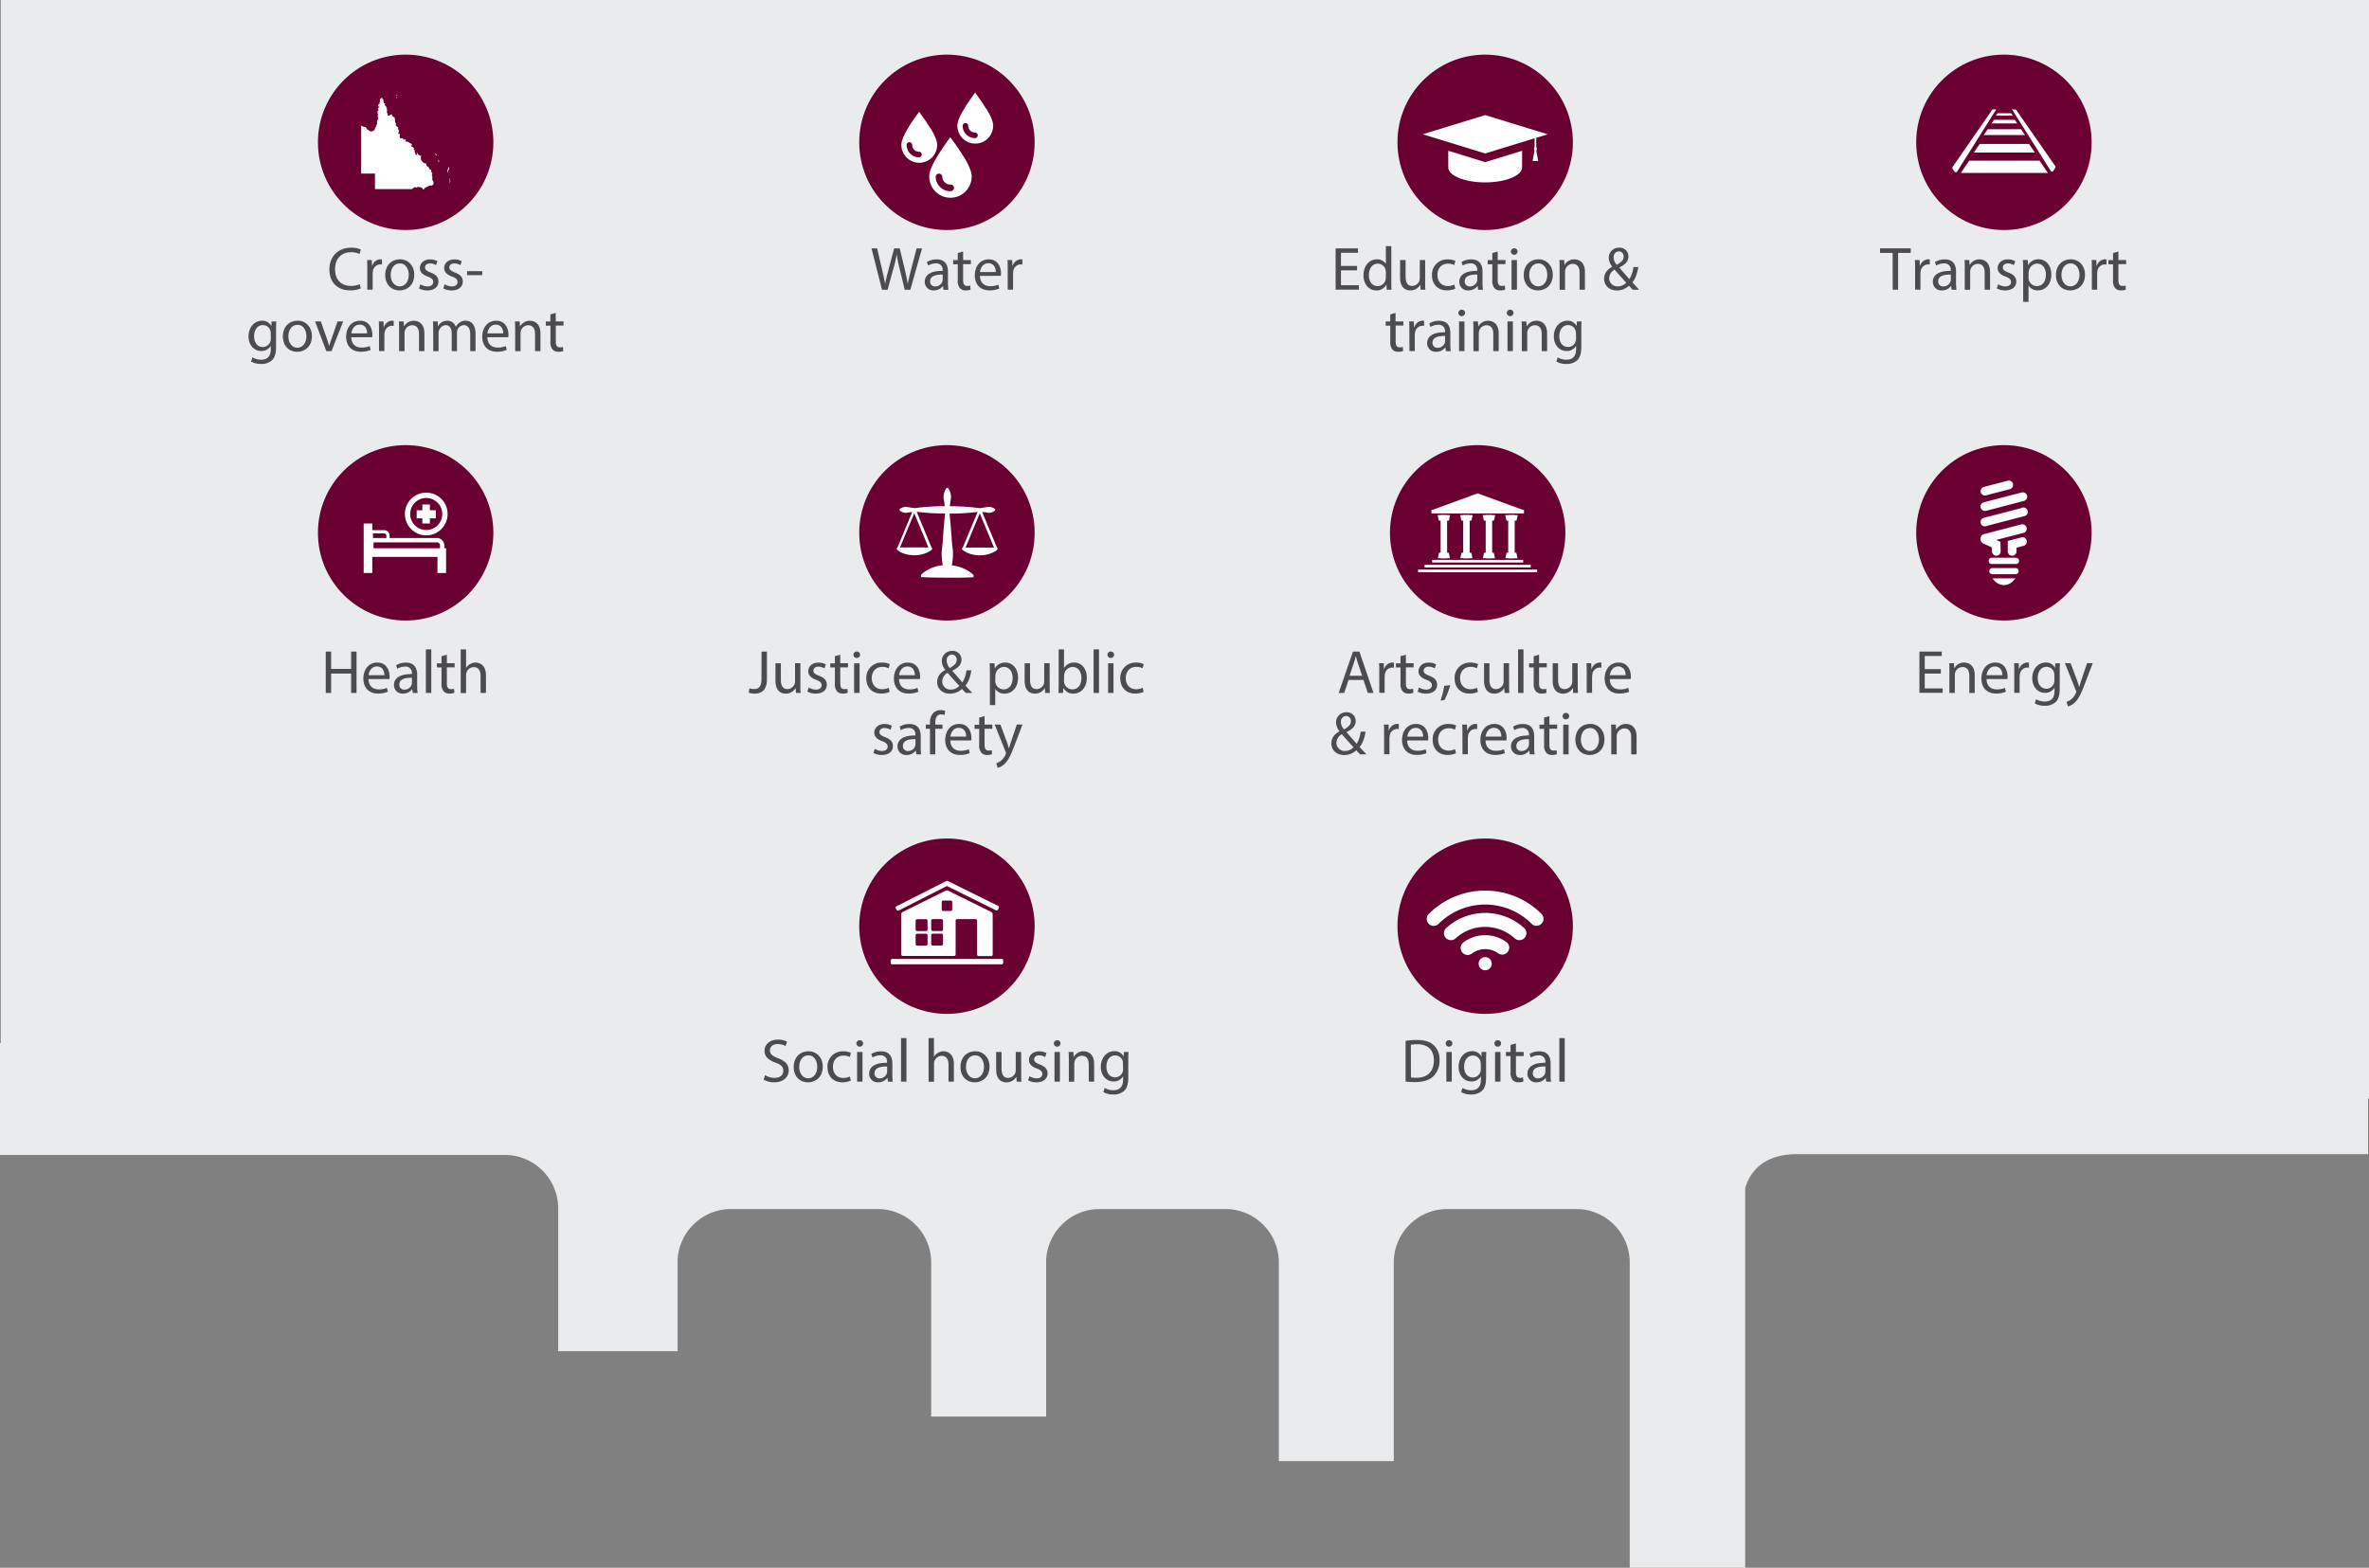 <svg xmlns="http://www.w3.org/2000/svg" viewBox="0 0 1080.35 715.09"><rect x="0" y="0" width="1080.35" height="715.09" fill="#808080" stroke="none"/><defs><style>.cls-1{fill:#eaebec;}.cls-2{fill:#4c4c4e;}.cls-3{fill:#6a0032;}.cls-4{fill:#fff;}</style></defs><title>IP_sc2_btns.svg</title><g id="Layer_2" data-name="Layer 2"><g id="Ui"><path class="cls-1" d="M0,475.75V526.8H231.33a24.42,24.42,0,0,1,23.21,23.62l0,65.88H309V575.08a24.41,24.41,0,0,1,23.2-23.59h69.24a24.41,24.41,0,0,1,23.21,23.62l0,71h52.42V575.08a24.41,24.41,0,0,1,23.21-23.59H560a24.41,24.41,0,0,1,23.2,23.62l0-34.75V666.45h52.42V575.08a24.41,24.41,0,0,1,23.2-23.59H720a24.41,24.41,0,0,1,23.21,23.62l0-34.75V715.09h52.66V541.87c2.1-7,7.92-15.45,23.76-15.45h260.29V475.75Z"/><rect class="cls-1" x="0.35" width="1080" height="501.06"/><path class="cls-2" d="M151,297.2v7.9h9.13v-7.9h2.46v18.87h-2.46v-8.85H151v8.85h-2.44V297.2Z"/><path class="cls-2" d="M168.06,309.74c.06,3.33,2.18,4.7,4.65,4.7a8.91,8.91,0,0,0,3.75-.7l.42,1.76a11,11,0,0,1-4.51.84c-4.17,0-6.66-2.74-6.66-6.83s2.41-7.31,6.36-7.31c4.42,0,5.6,3.89,5.6,6.38a9.33,9.33,0,0,1-.08,1.15Zm7.22-1.76c0-1.57-.64-4-3.42-4-2.49,0-3.58,2.3-3.78,4Z"/><path class="cls-2" d="M188.22,316.07l-.2-1.71h-.08a5,5,0,0,1-4.14,2,3.86,3.86,0,0,1-4.14-3.89c0-3.28,2.91-5.07,8.15-5v-.28a2.79,2.79,0,0,0-3.08-3.14,6.75,6.75,0,0,0-3.53,1l-.56-1.62a8.41,8.41,0,0,1,4.45-1.2c4.14,0,5.15,2.83,5.15,5.54v5.07a19.08,19.08,0,0,0,.22,3.25Zm-.36-6.92c-2.69-.06-5.74.42-5.74,3.05a2.18,2.18,0,0,0,2.32,2.35,3.37,3.37,0,0,0,3.28-2.27,2.58,2.58,0,0,0,.14-.78Z"/><path class="cls-2" d="M194.22,296.19h2.46v19.88h-2.46Z"/><path class="cls-2" d="M203.79,298.62v3.89h3.53v1.88h-3.53v7.31c0,1.68.48,2.63,1.85,2.63a5.48,5.48,0,0,0,1.43-.17l.11,1.85a6,6,0,0,1-2.18.34,3.41,3.41,0,0,1-2.66-1,5,5,0,0,1-1-3.53v-7.39h-2.1v-1.88h2.1v-3.25Z"/><path class="cls-2" d="M210.09,296.19h2.46v8.46h.06a4.57,4.57,0,0,1,1.76-1.74,5.07,5.07,0,0,1,2.52-.7c1.82,0,4.73,1.12,4.73,5.8v8.06h-2.46v-7.78c0-2.18-.81-4-3.14-4a3.54,3.54,0,0,0-3.3,2.46,3,3,0,0,0-.17,1.18v8.18h-2.46Z"/><circle class="cls-3" cx="184.99" cy="243.03" r="40"/><path class="cls-4" d="M200.67,250.07H170.33v-2.7h28.83a1.45,1.45,0,0,1,1.51,1.39Zm-30.59-6.77h5.18a1,1,0,0,1,.94.95v1.15h-6.12Zm32.56,6.77v-1.31a3.43,3.43,0,0,0-3.48-3.36H177.67v-1.15a2.42,2.42,0,0,0-2.41-2.42h-5.48v-3.06h-3.93v22.59h3.93V254H199.5v7.37h3.93V250.07Z"/><polygon class="cls-4" points="192.6 238.77 196.04 238.77 196.04 236.42 198.74 236.42 198.74 232.74 196.04 232.74 196.04 230.1 192.6 230.1 192.6 232.74 190.02 232.74 190.02 236.42 192.6 236.42 192.6 238.77"/><path class="cls-4" d="M194.38,227.13a7.31,7.31,0,1,1-7.31,7.3,7.31,7.31,0,0,1,7.31-7.3m0,17.05a9.74,9.74,0,1,0-9.74-9.75,9.75,9.75,0,0,0,9.74,9.75"/><circle class="cls-3" cx="913.86" cy="64.92" r="40"/><path class="cls-4" d="M908.63,49.92,890.42,76.2c-.35.56.49,1.47.85,2a.7.7,0,0,0,1.28,0l17.81-28.31Z"/><path class="cls-4" d="M937.31,75.81l-18-25.88h-1.73l17.56,27.92a.69.69,0,0,0,1.28,0c.36-.56,1.2-1.48.85-2"/><polygon class="cls-4" points="923.48 61.6 904.66 61.6 906.46 58.94 921.67 58.94 923.48 61.6"/><polygon class="cls-4" points="919.91 56.3 908.22 56.3 909.34 54.65 918.79 54.65 919.91 56.3"/><polygon class="cls-4" points="910.97 51.66 910.23 52.74 917.9 52.74 917.16 51.66 910.97 51.66"/><polygon class="cls-4" points="927.97 69.58 900.16 69.58 902.82 65.65 925.31 65.65 927.97 69.58"/><polygon class="cls-4" points="933.9 78.88 894.23 78.88 898.02 73.28 930.11 73.28 933.9 78.88"/><path class="cls-2" d="M863.11,115.36h-5.74v-2.07h14v2.07h-5.77v16.8h-2.46Z"/><path class="cls-2" d="M873.36,122.84c0-1.6,0-3-.11-4.23h2.16l.08,2.66h.11a4.07,4.07,0,0,1,3.75-3,2.66,2.66,0,0,1,.7.08v2.32a3.72,3.72,0,0,0-.84-.08,3.46,3.46,0,0,0-3.3,3.16,7,7,0,0,0-.11,1.15v7.22h-2.44Z"/><path class="cls-2" d="M890,132.16l-.2-1.71h-.08a5,5,0,0,1-4.14,2,3.86,3.86,0,0,1-4.14-3.89c0-3.28,2.91-5.07,8.15-5v-.28a2.79,2.79,0,0,0-3.08-3.14,6.75,6.75,0,0,0-3.53,1l-.56-1.62a8.41,8.41,0,0,1,4.45-1.2c4.14,0,5.15,2.83,5.15,5.54v5.07a19.08,19.08,0,0,0,.22,3.25Zm-.36-6.92c-2.69-.06-5.74.42-5.74,3.05a2.18,2.18,0,0,0,2.32,2.35,3.37,3.37,0,0,0,3.28-2.27,2.58,2.58,0,0,0,.14-.78Z"/><path class="cls-2" d="M896,122.28c0-1.4,0-2.55-.11-3.67h2.18l.14,2.24h.06a5,5,0,0,1,4.48-2.55c1.88,0,4.79,1.12,4.79,5.77v8.09h-2.46v-7.81c0-2.18-.81-4-3.14-4a3.5,3.5,0,0,0-3.3,2.52,3.55,3.55,0,0,0-.17,1.15v8.15H896Z"/><path class="cls-2" d="M911.22,129.64a6.46,6.46,0,0,0,3.25,1c1.79,0,2.63-.9,2.63-2s-.7-1.82-2.52-2.49c-2.44-.87-3.58-2.21-3.58-3.84,0-2.18,1.76-4,4.68-4a6.77,6.77,0,0,1,3.33.84l-.62,1.79a5.28,5.28,0,0,0-2.77-.78c-1.46,0-2.27.84-2.27,1.85s.81,1.62,2.58,2.3c2.35.9,3.56,2.07,3.56,4.09,0,2.38-1.85,4.06-5.07,4.06a7.73,7.73,0,0,1-3.81-.92Z"/><path class="cls-2" d="M922.64,123c0-1.74-.06-3.14-.11-4.42h2.21l.11,2.32h.06a5.33,5.33,0,0,1,4.82-2.63c3.28,0,5.74,2.77,5.74,6.89,0,4.87-3,7.28-6.16,7.28a4.75,4.75,0,0,1-4.17-2.13h-.06v7.36h-2.44Zm2.44,3.61a5.58,5.58,0,0,0,.11,1,3.8,3.8,0,0,0,3.7,2.88c2.6,0,4.12-2.13,4.12-5.24,0-2.72-1.43-5-4-5a3.93,3.93,0,0,0-3.72,3.05,4,4,0,0,0-.17,1Z"/><path class="cls-2" d="M950.84,125.27c0,5-3.47,7.2-6.75,7.2-3.67,0-6.5-2.69-6.5-7,0-4.54,3-7.2,6.72-7.2S950.84,121.13,950.84,125.27Zm-10.75.14c0,3,1.71,5.21,4.12,5.21s4.12-2.21,4.12-5.26c0-2.3-1.15-5.21-4.06-5.21S940.09,122.84,940.09,125.41Z"/><path class="cls-2" d="M953.95,122.84c0-1.6,0-3-.11-4.23H956l.08,2.66h.11a4.07,4.07,0,0,1,3.75-3,2.66,2.66,0,0,1,.7.08v2.32a3.72,3.72,0,0,0-.84-.08,3.46,3.46,0,0,0-3.3,3.16,7,7,0,0,0-.11,1.15v7.22h-2.44Z"/><path class="cls-2" d="M966.07,114.72v3.89h3.53v1.88h-3.53v7.31c0,1.68.48,2.63,1.85,2.63a5.48,5.48,0,0,0,1.43-.17l.11,1.85a6,6,0,0,1-2.18.34,3.41,3.41,0,0,1-2.66-1,5,5,0,0,1-1-3.53v-7.39h-2.1v-1.88h2.1v-3.25Z"/><path class="cls-2" d="M618.87,123.31h-7.34v6.8h8.18v2H609.1V113.29h10.19v2h-7.76v6h7.34Z"/><path class="cls-2" d="M634.49,112.28v16.38c0,1.2,0,2.58.11,3.5h-2.21l-.11-2.35h-.06a5,5,0,0,1-4.62,2.66c-3.28,0-5.8-2.77-5.8-6.89,0-4.51,2.77-7.28,6.08-7.28a4.53,4.53,0,0,1,4.09,2.07H632v-8.09ZM632,124.12a4.35,4.35,0,0,0-.11-1,3.62,3.62,0,0,0-3.56-2.86c-2.55,0-4.06,2.24-4.06,5.24,0,2.74,1.34,5,4,5a3.7,3.7,0,0,0,3.61-2.94,4.28,4.28,0,0,0,.11-1.06Z"/><path class="cls-2" d="M649.92,128.46c0,1.4,0,2.63.11,3.7h-2.18l-.14-2.21h-.06a5.1,5.1,0,0,1-4.48,2.52c-2.13,0-4.68-1.18-4.68-5.94v-7.92H641v7.5c0,2.58.78,4.31,3,4.31a3.56,3.56,0,0,0,3.25-2.24,3.6,3.6,0,0,0,.22-1.26v-8.32h2.46Z"/><path class="cls-2" d="M663.67,131.66a9.08,9.08,0,0,1-3.89.78c-4.09,0-6.75-2.77-6.75-6.92a6.89,6.89,0,0,1,7.28-7.2,8.24,8.24,0,0,1,3.42.7l-.56,1.9a5.71,5.71,0,0,0-2.86-.64c-3.11,0-4.79,2.3-4.79,5.12,0,3.14,2,5.07,4.7,5.07a7,7,0,0,0,3-.67Z"/><path class="cls-2" d="M674.06,132.16l-.2-1.71h-.08a5,5,0,0,1-4.14,2,3.86,3.86,0,0,1-4.14-3.89c0-3.28,2.91-5.07,8.15-5v-.28a2.79,2.79,0,0,0-3.08-3.14,6.75,6.75,0,0,0-3.53,1l-.56-1.62a8.41,8.41,0,0,1,4.45-1.2c4.14,0,5.15,2.83,5.15,5.54v5.07a19.08,19.08,0,0,0,.22,3.25Zm-.36-6.92c-2.69-.06-5.74.42-5.74,3.05a2.18,2.18,0,0,0,2.32,2.35,3.37,3.37,0,0,0,3.28-2.27,2.58,2.58,0,0,0,.14-.78Z"/><path class="cls-2" d="M683,114.72v3.89h3.53v1.88H683v7.31c0,1.68.48,2.63,1.85,2.63a5.48,5.48,0,0,0,1.43-.17l.11,1.85a6,6,0,0,1-2.18.34,3.41,3.41,0,0,1-2.66-1,5,5,0,0,1-1-3.53v-7.39h-2.1v-1.88h2.1v-3.25Z"/><path class="cls-2" d="M692.06,114.8a1.53,1.53,0,0,1-3.05,0,1.5,1.5,0,0,1,1.54-1.54A1.46,1.46,0,0,1,692.06,114.8Zm-2.74,17.36V118.61h2.46v13.55Z"/><path class="cls-2" d="M708.13,125.27c0,5-3.47,7.2-6.75,7.2-3.67,0-6.5-2.69-6.5-7,0-4.54,3-7.2,6.72-7.2S708.13,121.13,708.13,125.27Zm-10.75.14c0,3,1.71,5.21,4.12,5.21s4.12-2.21,4.12-5.26c0-2.3-1.15-5.21-4.06-5.21S697.38,122.84,697.38,125.41Z"/><path class="cls-2" d="M711.24,122.28c0-1.4,0-2.55-.11-3.67h2.18l.14,2.24h.06A5,5,0,0,1,718,118.3c1.88,0,4.79,1.12,4.79,5.77v8.09h-2.46v-7.81c0-2.18-.81-4-3.14-4a3.5,3.5,0,0,0-3.3,2.52,3.55,3.55,0,0,0-.17,1.15v8.15h-2.46Z"/><path class="cls-2" d="M744.61,132.16c-.53-.53-1-1.06-1.76-1.85a7.73,7.73,0,0,1-5.52,2.16c-3.67,0-5.8-2.46-5.8-5.29,0-2.58,1.54-4.34,3.7-5.52v-.08a6.48,6.48,0,0,1-1.57-3.95,4.58,4.58,0,0,1,4.79-4.65,3.93,3.93,0,0,1,4.17,4c0,2-1.15,3.56-4.14,5v.08c1.6,1.85,3.39,3.92,4.59,5.26a13.84,13.84,0,0,0,1.82-5.52h2.24c-.5,3-1.32,5.32-2.72,7,1,1.06,2,2.13,3.11,3.33Zm-3-3.25c-1.12-1.23-3.22-3.53-5.32-5.94a4.64,4.64,0,0,0-2.44,3.84,3.72,3.72,0,0,0,3.86,3.81A5.27,5.27,0,0,0,741.65,128.91Zm-5.74-11.51a5.29,5.29,0,0,0,1.43,3.39c1.9-1.09,3.14-2.1,3.14-3.7a2.22,2.22,0,0,0-2.18-2.44A2.46,2.46,0,0,0,735.91,117.4Z"/><path class="cls-2" d="M636.42,142.72v3.89H640v1.88h-3.53v7.31c0,1.68.48,2.63,1.85,2.63a5.48,5.48,0,0,0,1.43-.17l.11,1.85a6,6,0,0,1-2.18.34,3.41,3.41,0,0,1-2.66-1,5,5,0,0,1-1-3.53v-7.39h-2.1v-1.88H634v-3.25Z"/><path class="cls-2" d="M642.72,150.84c0-1.6,0-3-.11-4.23h2.16l.08,2.66H645a4.07,4.07,0,0,1,3.75-3,2.66,2.66,0,0,1,.7.08v2.32a3.72,3.72,0,0,0-.84-.08,3.46,3.46,0,0,0-3.3,3.16,7,7,0,0,0-.11,1.15v7.22h-2.44Z"/><path class="cls-2" d="M659.38,160.16l-.2-1.71h-.08a5,5,0,0,1-4.14,2,3.86,3.86,0,0,1-4.14-3.89c0-3.28,2.91-5.07,8.15-5v-.28a2.79,2.79,0,0,0-3.08-3.14,6.75,6.75,0,0,0-3.53,1l-.56-1.62a8.41,8.41,0,0,1,4.45-1.2c4.14,0,5.15,2.83,5.15,5.54v5.07a19.08,19.08,0,0,0,.22,3.25Zm-.36-6.92c-2.69-.06-5.74.42-5.74,3.05a2.18,2.18,0,0,0,2.32,2.35,3.37,3.37,0,0,0,3.28-2.27,2.58,2.58,0,0,0,.14-.78Z"/><path class="cls-2" d="M668.12,142.8a1.53,1.53,0,0,1-3.05,0,1.5,1.5,0,0,1,1.54-1.54A1.46,1.46,0,0,1,668.12,142.8Zm-2.74,17.36V146.61h2.46v13.55Z"/><path class="cls-2" d="M671.93,150.28c0-1.4,0-2.55-.11-3.67H674l.14,2.24h.06a5,5,0,0,1,4.48-2.55c1.88,0,4.79,1.12,4.79,5.77v8.09H681v-7.81c0-2.18-.81-4-3.14-4a3.5,3.5,0,0,0-3.3,2.52,3.55,3.55,0,0,0-.17,1.15v8.15h-2.46Z"/><path class="cls-2" d="M690.21,142.8a1.53,1.53,0,0,1-3.05,0,1.5,1.5,0,0,1,1.54-1.54A1.46,1.46,0,0,1,690.21,142.8Zm-2.74,17.36V146.61h2.46v13.55Z"/><path class="cls-2" d="M694,150.28c0-1.4,0-2.55-.11-3.67h2.18l.14,2.24h.06a5,5,0,0,1,4.48-2.55c1.88,0,4.79,1.12,4.79,5.77v8.09h-2.46v-7.81c0-2.18-.81-4-3.14-4a3.5,3.5,0,0,0-3.3,2.52,3.55,3.55,0,0,0-.17,1.15v8.15H694Z"/><path class="cls-2" d="M721.24,146.61c-.06,1-.11,2.07-.11,3.72v7.87c0,3.11-.62,5-1.93,6.19a7.18,7.18,0,0,1-4.93,1.62,8.75,8.75,0,0,1-4.51-1.12l.62-1.88a7.64,7.64,0,0,0,4,1.06c2.52,0,4.37-1.32,4.37-4.73v-1.51h-.06a4.84,4.84,0,0,1-4.31,2.27c-3.36,0-5.77-2.86-5.77-6.61,0-4.59,3-7.2,6.1-7.2a4.51,4.51,0,0,1,4.23,2.35H719l.11-2ZM718.69,152a3.5,3.5,0,0,0-.14-1.12,3.55,3.55,0,0,0-3.44-2.6c-2.35,0-4,2-4,5.12,0,2.66,1.34,4.87,4,4.87a3.6,3.6,0,0,0,3.42-2.52,4.3,4.3,0,0,0,.2-1.32Z"/><circle class="cls-3" cx="677.29" cy="64.92" r="40"/><path class="cls-4" d="M660.46,68.77v7.41h0c0,.05,0,.11,0,.16h0c0,3.79,7.54,6.85,16.83,6.85s16.83-3.06,16.83-6.85h0a1.16,1.16,0,0,0,0-.16h0V68.77l-16.83,5.18Z"/><path class="cls-4" d="M700.82,68.17v-.54a.55.55,0,0,0-.24-.48v-4.3l5.21-1.6-28.49-8.76L648.8,61.24,677.29,70l22.54-6.93v4.07a.55.55,0,0,0-.24.48v.54a.56.56,0,0,0,.22.46l-.88,4.81h2.54l-.87-4.81a.55.55,0,0,0,.22-.46"/><path class="cls-2" d="M641,474.75a35,35,0,0,1,5.18-.39c3.5,0,6,.81,7.64,2.35a8.69,8.69,0,0,1,2.66,6.78,10,10,0,0,1-2.72,7.34c-1.76,1.76-4.68,2.72-8.34,2.72a39.28,39.28,0,0,1-4.42-.22Zm2.44,16.69a15.35,15.35,0,0,0,2.46.14c5.21,0,8-2.91,8-8,0-4.45-2.49-7.28-7.64-7.28a13.87,13.87,0,0,0-2.86.25Z"/><path class="cls-2" d="M662.34,476a1.53,1.53,0,0,1-3.05,0,1.5,1.5,0,0,1,1.54-1.54A1.46,1.46,0,0,1,662.34,476Zm-2.74,17.36V479.82h2.46v13.55Z"/><path class="cls-2" d="M677.82,479.82c-.06,1-.11,2.07-.11,3.72v7.87c0,3.11-.62,5-1.93,6.19a7.18,7.18,0,0,1-4.93,1.62,8.75,8.75,0,0,1-4.51-1.12l.62-1.88a7.64,7.64,0,0,0,4,1.06c2.52,0,4.37-1.32,4.37-4.73V491h-.06a4.84,4.84,0,0,1-4.31,2.27c-3.36,0-5.77-2.86-5.77-6.61,0-4.59,3-7.2,6.1-7.2a4.51,4.51,0,0,1,4.23,2.35h.06l.11-2Zm-2.55,5.35a3.5,3.5,0,0,0-.14-1.12,3.55,3.55,0,0,0-3.44-2.6c-2.35,0-4,2-4,5.12,0,2.66,1.34,4.87,4,4.87a3.6,3.6,0,0,0,3.42-2.52,4.3,4.3,0,0,0,.2-1.32Z"/><path class="cls-2" d="M684.54,476a1.53,1.53,0,0,1-3.05,0,1.5,1.5,0,0,1,1.54-1.54A1.46,1.46,0,0,1,684.54,476Zm-2.74,17.36V479.82h2.46v13.55Z"/><path class="cls-2" d="M691.32,475.93v3.89h3.53v1.88h-3.53V489c0,1.68.48,2.63,1.85,2.63a5.48,5.48,0,0,0,1.43-.17l.11,1.85a6,6,0,0,1-2.18.34,3.41,3.41,0,0,1-2.66-1,5,5,0,0,1-1-3.53V481.7h-2.1v-1.88h2.1v-3.25Z"/><path class="cls-2" d="M705.12,493.37l-.2-1.71h-.08a5,5,0,0,1-4.14,2,3.86,3.86,0,0,1-4.14-3.89c0-3.28,2.91-5.07,8.15-5v-.28a2.79,2.79,0,0,0-3.08-3.14,6.75,6.75,0,0,0-3.53,1l-.56-1.62a8.41,8.41,0,0,1,4.45-1.2c4.14,0,5.15,2.83,5.15,5.54v5.07a19.08,19.08,0,0,0,.22,3.25Zm-.36-6.92c-2.69-.06-5.74.42-5.74,3.05a2.18,2.18,0,0,0,2.32,2.35,3.37,3.37,0,0,0,3.28-2.27,2.58,2.58,0,0,0,.14-.78Z"/><path class="cls-2" d="M711.11,473.49h2.46v19.88h-2.46Z"/><circle class="cls-3" cx="677.29" cy="422.45" r="40"/><path class="cls-4" d="M680.31,439.55a3,3,0,1,1-3-3,3,3,0,0,1,3,3"/><path class="cls-4" d="M700.7,422.29a3.18,3.18,0,0,1-2.28-1,30,30,0,0,0-42.27,0,3.18,3.18,0,1,1-4.55-4.44,36.35,36.35,0,0,1,51.39,0,3.18,3.18,0,0,1-2.29,5.4"/><path class="cls-4" d="M692.91,428.83a3.17,3.17,0,0,1-2.19-.88,20,20,0,0,0-26.85,0,3.18,3.18,0,0,1-4.39-4.61,26.33,26.33,0,0,1,35.63,0,3.18,3.18,0,0,1-2.2,5.49"/><path class="cls-4" d="M669.31,435.56a3.18,3.18,0,0,1-2-5.67A16.56,16.56,0,0,1,687,429.7a3.18,3.18,0,1,1-3.86,5.06,10.21,10.21,0,0,0-11.84.11,3.15,3.15,0,0,1-2,.7"/><path class="cls-2" d="M348.89,490.41a8.63,8.63,0,0,0,4.37,1.23c2.49,0,3.95-1.32,3.95-3.22s-1-2.77-3.56-3.75c-3.08-1.09-5-2.69-5-5.35,0-2.94,2.44-5.12,6.1-5.12a8.57,8.57,0,0,1,4.17.92l-.67,2a7.52,7.52,0,0,0-3.58-.9c-2.58,0-3.56,1.54-3.56,2.83,0,1.76,1.15,2.63,3.75,3.64,3.19,1.23,4.82,2.77,4.82,5.54s-2.16,5.43-6.61,5.43a9.76,9.76,0,0,1-4.82-1.2Z"/><path class="cls-2" d="M375.21,486.49c0,5-3.47,7.2-6.75,7.2-3.67,0-6.5-2.69-6.5-7,0-4.54,3-7.2,6.72-7.2S375.21,482.34,375.21,486.49Zm-10.75.14c0,3,1.71,5.21,4.12,5.21s4.12-2.21,4.12-5.26c0-2.3-1.15-5.21-4.06-5.21S364.46,484,364.46,486.63Z"/><path class="cls-2" d="M388,492.87a9.08,9.08,0,0,1-3.89.78c-4.09,0-6.75-2.77-6.75-6.92a6.89,6.89,0,0,1,7.28-7.2,8.24,8.24,0,0,1,3.42.7l-.56,1.9a5.71,5.71,0,0,0-2.86-.64c-3.11,0-4.79,2.3-4.79,5.12,0,3.14,2,5.07,4.7,5.07a7,7,0,0,0,3-.67Z"/><path class="cls-2" d="M393.61,476a1.53,1.53,0,0,1-3.05,0,1.5,1.5,0,0,1,1.54-1.54A1.46,1.46,0,0,1,393.61,476Zm-2.74,17.36V479.82h2.46v13.55Z"/><path class="cls-2" d="M404.92,493.37l-.2-1.71h-.08a5,5,0,0,1-4.14,2,3.86,3.86,0,0,1-4.14-3.89c0-3.28,2.91-5.07,8.15-5v-.28a2.79,2.79,0,0,0-3.08-3.14,6.75,6.75,0,0,0-3.53,1l-.56-1.62a8.41,8.41,0,0,1,4.45-1.2c4.14,0,5.15,2.83,5.15,5.54v5.07a19.08,19.08,0,0,0,.22,3.25Zm-.36-6.92c-2.69-.06-5.74.42-5.74,3.05a2.18,2.18,0,0,0,2.32,2.35,3.37,3.37,0,0,0,3.28-2.27,2.58,2.58,0,0,0,.14-.78Z"/><path class="cls-2" d="M410.91,473.49h2.46v19.88h-2.46Z"/><path class="cls-2" d="M423.46,473.49h2.46v8.46H426a4.57,4.57,0,0,1,1.76-1.74,5.07,5.07,0,0,1,2.52-.7c1.82,0,4.73,1.12,4.73,5.8v8.06h-2.46v-7.78c0-2.18-.81-4-3.14-4a3.54,3.54,0,0,0-3.3,2.46,3,3,0,0,0-.17,1.18v8.18h-2.46Z"/><path class="cls-2" d="M451.26,486.49c0,5-3.47,7.2-6.75,7.2-3.67,0-6.5-2.69-6.5-7,0-4.54,3-7.2,6.72-7.2S451.26,482.34,451.26,486.49Zm-10.75.14c0,3,1.71,5.21,4.12,5.21s4.12-2.21,4.12-5.26c0-2.3-1.15-5.21-4.06-5.21S440.51,484,440.51,486.63Z"/><path class="cls-2" d="M465.71,489.68c0,1.4,0,2.63.11,3.7h-2.18l-.14-2.21h-.06a5.1,5.1,0,0,1-4.48,2.52c-2.13,0-4.68-1.18-4.68-5.94v-7.92h2.46v7.5c0,2.58.78,4.31,3,4.31A3.56,3.56,0,0,0,463,489.4a3.6,3.6,0,0,0,.22-1.26v-8.32h2.46Z"/><path class="cls-2" d="M469.46,490.85a6.46,6.46,0,0,0,3.25,1c1.79,0,2.63-.9,2.63-2s-.7-1.82-2.52-2.49c-2.44-.87-3.58-2.21-3.58-3.84,0-2.18,1.76-4,4.68-4a6.77,6.77,0,0,1,3.33.84l-.62,1.79a5.28,5.28,0,0,0-2.77-.78c-1.46,0-2.27.84-2.27,1.85s.81,1.62,2.58,2.3c2.35.9,3.56,2.07,3.56,4.09,0,2.38-1.85,4.06-5.07,4.06a7.73,7.73,0,0,1-3.81-.92Z"/><path class="cls-2" d="M483.63,476a1.53,1.53,0,0,1-3.05,0,1.5,1.5,0,0,1,1.54-1.54A1.46,1.46,0,0,1,483.63,476Zm-2.74,17.36V479.82h2.46v13.55Z"/><path class="cls-2" d="M487.43,483.49c0-1.4,0-2.55-.11-3.67h2.18l.14,2.24h.06a5,5,0,0,1,4.48-2.55c1.88,0,4.79,1.12,4.79,5.77v8.09h-2.46v-7.81c0-2.18-.81-4-3.14-4a3.5,3.5,0,0,0-3.3,2.52,3.55,3.55,0,0,0-.17,1.15v8.15h-2.46Z"/><path class="cls-2" d="M514.65,479.82c-.06,1-.11,2.07-.11,3.72v7.87c0,3.11-.62,5-1.93,6.19a7.18,7.18,0,0,1-4.93,1.62,8.75,8.75,0,0,1-4.51-1.12l.62-1.88a7.64,7.64,0,0,0,4,1.06c2.52,0,4.37-1.32,4.37-4.73V491h-.06a4.84,4.84,0,0,1-4.31,2.27c-3.36,0-5.77-2.86-5.77-6.61,0-4.59,3-7.2,6.1-7.2a4.51,4.51,0,0,1,4.23,2.35h.06l.11-2Zm-2.55,5.35A3.5,3.5,0,0,0,512,484a3.55,3.55,0,0,0-3.44-2.6c-2.35,0-4,2-4,5.12,0,2.66,1.34,4.87,4,4.87a3.6,3.6,0,0,0,3.42-2.52,4.3,4.3,0,0,0,.2-1.32Z"/><circle class="cls-3" cx="431.84" cy="422.45" r="40"/><path class="cls-4" d="M456.81,437.37H406.88a.7.7,0,0,0-.69.69v1.08a.7.7,0,0,0,.69.7h49.93a.7.7,0,0,0,.69-.7v-1.08a.69.69,0,0,0-.69-.69"/><path class="cls-4" d="M408.89,415a.7.7,0,0,0,.93.3l22-11.19,22.35,11.09a.7.7,0,0,0,.93-.31l.38-.77a.69.69,0,0,0-.31-.92L432.4,401.91a.55.55,0,0,0-.18,0,.69.69,0,0,0-.7-.05l-22.71,11.52a.7.7,0,0,0-.3.94Z"/><path class="cls-4" d="M434.25,414.84a.69.69,0,0,1-.69.69h-3.4a.69.69,0,0,1-.7-.69v-3.4a.69.69,0,0,1,.7-.69h3.4a.69.69,0,0,1,.69.69Zm-4.2,9.13a.7.7,0,0,1-.7.69h-4a.69.69,0,0,1-.69-.69v-4.05a.69.69,0,0,1,.69-.69h4a.7.7,0,0,1,.7.69Zm0,6.63a.7.7,0,0,1-.7.69h-4a.69.69,0,0,1-.69-.69v-4.05a.69.69,0,0,1,.69-.69h4a.7.7,0,0,1,.7.69ZM423,424a.7.7,0,0,1-.69.69h-4.05a.69.69,0,0,1-.7-.69v-4.05a.69.69,0,0,1,.7-.69h4.05a.7.7,0,0,1,.69.69Zm0,6.63a.7.7,0,0,1-.69.69h-4.05a.69.69,0,0,1-.7-.69v-4.05a.69.69,0,0,1,.7-.69h4.05a.7.7,0,0,1,.69.69Zm23.3,5.47H452a.7.7,0,0,0,.7-.7V417a1.22,1.22,0,0,0-.62-1l-19.63-9.72a1.59,1.59,0,0,0-1.25,0L411.61,416a1.22,1.22,0,0,0-.62,1v18.34a.7.7,0,0,0,.69.7h23.43a.69.69,0,0,0,.69-.7V419.91a.7.7,0,0,1,.7-.69h8.39a.69.69,0,0,1,.69.69v15.46a.7.7,0,0,0,.7.7"/><path class="cls-2" d="M615,310.13l-2,5.94h-2.52L617,297.2h2.94l6.44,18.87h-2.6l-2-5.94Zm6.19-1.9-1.85-5.43c-.42-1.23-.7-2.35-1-3.44h-.06c-.28,1.12-.59,2.27-1,3.42l-1.85,5.46Z"/><path class="cls-2" d="M629,306.74c0-1.6,0-3-.11-4.23h2.16l.08,2.66h.11a4.07,4.07,0,0,1,3.75-3,2.66,2.66,0,0,1,.7.08v2.32a3.72,3.72,0,0,0-.84-.08,3.46,3.46,0,0,0-3.3,3.16,7,7,0,0,0-.11,1.15v7.22H629Z"/><path class="cls-2" d="M641.14,298.62v3.89h3.53v1.88h-3.53v7.31c0,1.68.48,2.63,1.85,2.63a5.48,5.48,0,0,0,1.43-.17l.11,1.85a6,6,0,0,1-2.18.34,3.41,3.41,0,0,1-2.66-1,5,5,0,0,1-1-3.53v-7.39h-2.1v-1.88h2.1v-3.25Z"/><path class="cls-2" d="M647.11,313.55a6.46,6.46,0,0,0,3.25,1c1.79,0,2.63-.9,2.63-2s-.7-1.82-2.52-2.49c-2.44-.87-3.58-2.21-3.58-3.84,0-2.18,1.76-4,4.68-4a6.77,6.77,0,0,1,3.33.84l-.62,1.79a5.28,5.28,0,0,0-2.77-.78c-1.46,0-2.27.84-2.27,1.85s.81,1.62,2.58,2.3c2.35.9,3.56,2.07,3.56,4.09,0,2.38-1.85,4.06-5.07,4.06a7.73,7.73,0,0,1-3.81-.92Z"/><path class="cls-2" d="M656.94,319.51a40.32,40.32,0,0,0,1.68-6.69l2.74-.28a34.12,34.12,0,0,1-2.66,6.8Z"/><path class="cls-2" d="M674,315.56a9.08,9.08,0,0,1-3.89.78c-4.09,0-6.75-2.77-6.75-6.92a6.89,6.89,0,0,1,7.28-7.2,8.24,8.24,0,0,1,3.42.7l-.56,1.9a5.71,5.71,0,0,0-2.86-.64c-3.11,0-4.79,2.3-4.79,5.12,0,3.14,2,5.07,4.7,5.07a7,7,0,0,0,3-.67Z"/><path class="cls-2" d="M688.21,312.37c0,1.4,0,2.63.11,3.7h-2.18l-.14-2.21h-.06a5.1,5.1,0,0,1-4.48,2.52c-2.13,0-4.68-1.18-4.68-5.94v-7.92h2.46V310c0,2.58.78,4.31,3,4.31a3.56,3.56,0,0,0,3.25-2.24,3.6,3.6,0,0,0,.22-1.26v-8.32h2.46Z"/><path class="cls-2" d="M692.3,296.19h2.46v19.88H692.3Z"/><path class="cls-2" d="M701.87,298.62v3.89h3.53v1.88h-3.53v7.31c0,1.68.48,2.63,1.85,2.63a5.48,5.48,0,0,0,1.43-.17l.11,1.85a6,6,0,0,1-2.18.34,3.41,3.41,0,0,1-2.66-1,5,5,0,0,1-1-3.53v-7.39h-2.1v-1.88h2.1v-3.25Z"/><path class="cls-2" d="M719.51,312.37c0,1.4,0,2.63.11,3.7h-2.18l-.14-2.21h-.06a5.1,5.1,0,0,1-4.48,2.52c-2.13,0-4.68-1.18-4.68-5.94v-7.92h2.46V310c0,2.58.78,4.31,3,4.31a3.56,3.56,0,0,0,3.25-2.24,3.6,3.6,0,0,0,.22-1.26v-8.32h2.46Z"/><path class="cls-2" d="M723.6,306.74c0-1.6,0-3-.11-4.23h2.16l.08,2.66h.11a4.07,4.07,0,0,1,3.75-3,2.66,2.66,0,0,1,.7.08v2.32a3.72,3.72,0,0,0-.84-.08,3.46,3.46,0,0,0-3.3,3.16,7,7,0,0,0-.11,1.15v7.22H723.6Z"/><path class="cls-2" d="M734.13,309.74c.06,3.33,2.18,4.7,4.65,4.7a8.91,8.91,0,0,0,3.75-.7l.42,1.76a11,11,0,0,1-4.51.84c-4.17,0-6.66-2.74-6.66-6.83s2.41-7.31,6.36-7.31c4.42,0,5.6,3.89,5.6,6.38a9.33,9.33,0,0,1-.08,1.15Zm7.22-1.76c0-1.57-.64-4-3.42-4-2.49,0-3.58,2.3-3.78,4Z"/><path class="cls-2" d="M620.23,344.07c-.53-.53-1-1.06-1.76-1.85a7.73,7.73,0,0,1-5.52,2.16c-3.67,0-5.8-2.46-5.8-5.29,0-2.58,1.54-4.34,3.7-5.52v-.08a6.48,6.48,0,0,1-1.57-3.95,4.58,4.58,0,0,1,4.79-4.65,3.93,3.93,0,0,1,4.17,4c0,2-1.15,3.56-4.14,5V334c1.6,1.85,3.39,3.92,4.59,5.26a13.84,13.84,0,0,0,1.82-5.52h2.24c-.5,3-1.32,5.32-2.72,7,1,1.06,2,2.13,3.11,3.33Zm-3-3.25c-1.12-1.23-3.22-3.53-5.32-5.94a4.64,4.64,0,0,0-2.44,3.84,3.72,3.72,0,0,0,3.86,3.81A5.27,5.27,0,0,0,617.26,340.82Zm-5.74-11.51a5.29,5.29,0,0,0,1.43,3.39c1.9-1.09,3.14-2.1,3.14-3.7a2.22,2.22,0,0,0-2.18-2.44A2.46,2.46,0,0,0,611.52,329.31Z"/><path class="cls-2" d="M631.2,334.74c0-1.6,0-3-.11-4.23h2.16l.08,2.66h.11a4.07,4.07,0,0,1,3.75-3,2.66,2.66,0,0,1,.7.08v2.32a3.72,3.72,0,0,0-.84-.08,3.46,3.46,0,0,0-3.3,3.16,7,7,0,0,0-.11,1.15v7.22H631.2Z"/><path class="cls-2" d="M641.73,337.74c.06,3.33,2.18,4.7,4.65,4.7a8.91,8.91,0,0,0,3.75-.7l.42,1.76a11,11,0,0,1-4.51.84c-4.17,0-6.66-2.74-6.66-6.83s2.41-7.31,6.36-7.31c4.42,0,5.6,3.89,5.6,6.38a9.33,9.33,0,0,1-.08,1.15ZM649,336c0-1.57-.64-4-3.42-4-2.49,0-3.58,2.3-3.78,4Z"/><path class="cls-2" d="M664,343.56a9.08,9.08,0,0,1-3.89.78c-4.09,0-6.75-2.77-6.75-6.92a6.89,6.89,0,0,1,7.28-7.2,8.24,8.24,0,0,1,3.42.7l-.56,1.9a5.72,5.72,0,0,0-2.86-.64c-3.11,0-4.79,2.3-4.79,5.12,0,3.14,2,5.07,4.7,5.07a7,7,0,0,0,3-.67Z"/><path class="cls-2" d="M666.93,334.74c0-1.6,0-3-.11-4.23H669l.08,2.66h.11a4.07,4.07,0,0,1,3.75-3,2.66,2.66,0,0,1,.7.08v2.32a3.72,3.72,0,0,0-.84-.08,3.46,3.46,0,0,0-3.3,3.16,7,7,0,0,0-.11,1.15v7.22h-2.44Z"/><path class="cls-2" d="M677.46,337.74c.06,3.33,2.18,4.7,4.65,4.7a8.91,8.91,0,0,0,3.75-.7l.42,1.76a11,11,0,0,1-4.51.84c-4.17,0-6.66-2.74-6.66-6.83s2.41-7.31,6.36-7.31c4.42,0,5.6,3.89,5.6,6.38a9.33,9.33,0,0,1-.08,1.15Zm7.22-1.76c0-1.57-.64-4-3.42-4-2.49,0-3.58,2.3-3.78,4Z"/><path class="cls-2" d="M697.62,344.07l-.2-1.71h-.08a5,5,0,0,1-4.14,2,3.86,3.86,0,0,1-4.14-3.89c0-3.28,2.91-5.07,8.15-5v-.28a2.79,2.79,0,0,0-3.08-3.14,6.75,6.75,0,0,0-3.53,1l-.56-1.62a8.41,8.41,0,0,1,4.45-1.2c4.14,0,5.15,2.83,5.15,5.54v5.07a19.08,19.08,0,0,0,.22,3.25Zm-.36-6.92c-2.69-.06-5.74.42-5.74,3.05a2.18,2.18,0,0,0,2.32,2.35,3.37,3.37,0,0,0,3.28-2.27,2.58,2.58,0,0,0,.14-.78Z"/><path class="cls-2" d="M706.58,326.62v3.89h3.53v1.88h-3.53v7.31c0,1.68.48,2.63,1.85,2.63a5.48,5.48,0,0,0,1.43-.17L710,344a6,6,0,0,1-2.18.34,3.41,3.41,0,0,1-2.66-1,5,5,0,0,1-1-3.53v-7.39h-2.1v-1.88h2.1v-3.25Z"/><path class="cls-2" d="M715.62,326.71a1.53,1.53,0,0,1-3.05,0,1.5,1.5,0,0,1,1.54-1.54A1.46,1.46,0,0,1,715.62,326.71Zm-2.74,17.36V330.52h2.46v13.55Z"/><path class="cls-2" d="M731.69,337.18c0,5-3.47,7.2-6.75,7.2-3.67,0-6.5-2.69-6.5-7,0-4.54,3-7.2,6.72-7.2S731.69,333,731.69,337.18Zm-10.75.14c0,3,1.71,5.21,4.12,5.21s4.12-2.21,4.12-5.26c0-2.3-1.15-5.21-4.06-5.21S720.94,334.74,720.94,337.32Z"/><path class="cls-2" d="M734.8,334.18c0-1.4,0-2.55-.11-3.67h2.18l.14,2.24h.06a5,5,0,0,1,4.48-2.55c1.88,0,4.79,1.12,4.79,5.77v8.09h-2.46v-7.81c0-2.18-.81-4-3.14-4a3.5,3.5,0,0,0-3.3,2.52,3.55,3.55,0,0,0-.17,1.15v8.15H734.8Z"/><circle class="cls-3" cx="673.87" cy="243.03" r="40"/><path class="cls-4" d="M695,234.18H652.79v-1.64H695Z"/><rect class="cls-4" x="667.26" y="234.95" width="2.96" height="19.69"/><rect class="cls-4" x="677.53" y="234.95" width="2.95" height="19.69"/><rect class="cls-4" x="687.8" y="234.95" width="2.96" height="19.69"/><polygon class="cls-4" points="671.02 237.47 666.45 237.47 665.88 234.95 671.59 234.95 671.02 237.47"/><polygon class="cls-4" points="670.96 252.12 666.51 252.12 665.95 254.63 671.52 254.63 670.96 252.12"/><rect class="cls-4" x="656.98" y="234.95" width="2.95" height="19.69"/><polygon class="cls-4" points="660.74 237.47 656.17 237.47 655.6 234.95 661.31 234.95 660.74 237.47"/><polygon class="cls-4" points="660.68 252.12 656.23 252.12 655.68 254.63 661.24 254.63 660.68 252.12"/><polygon class="cls-4" points="681.29 237.47 676.72 237.47 676.15 234.95 681.86 234.95 681.29 237.47"/><polygon class="cls-4" points="681.23 252.12 676.78 252.12 676.22 254.63 681.79 254.63 681.23 252.12"/><polygon class="cls-4" points="691.57 237.47 687 237.47 686.43 234.95 692.14 234.95 691.57 237.47"/><polygon class="cls-4" points="691.51 252.12 687.06 252.12 686.5 254.63 692.06 254.63 691.51 252.12"/><polygon class="cls-4" points="673.87 225.02 694.96 232.74 652.79 232.74 673.87 225.02"/><path class="cls-4" d="M698.07,258.82H649.66V257.6s0,0,0,0h48.39s0,0,0,0Z"/><path class="cls-4" d="M694.63,256.59H653.11v-1.23h41.53Z"/><path class="cls-4" d="M701,261H646.7V259.8H701Z"/><path class="cls-2" d="M164.54,131.54a12.09,12.09,0,0,1-5,.9c-5.32,0-9.32-3.36-9.32-9.55,0-5.91,4-9.91,9.86-9.91a10.12,10.12,0,0,1,4.48.84l-.59,2a8.88,8.88,0,0,0-3.81-.78c-4.42,0-7.36,2.83-7.36,7.78,0,4.62,2.66,7.59,7.25,7.59a9.75,9.75,0,0,0,4-.78Z"/><path class="cls-2" d="M167.5,122.84c0-1.6,0-3-.11-4.23h2.16l.08,2.66h.11a4.07,4.07,0,0,1,3.75-3,2.66,2.66,0,0,1,.7.08v2.32a3.72,3.72,0,0,0-.84-.08,3.46,3.46,0,0,0-3.3,3.16,7,7,0,0,0-.11,1.15v7.22H167.5Z"/><path class="cls-2" d="M188.92,125.27c0,5-3.47,7.2-6.75,7.2-3.67,0-6.5-2.69-6.5-7,0-4.54,3-7.2,6.72-7.2S188.92,121.13,188.92,125.27Zm-10.75.14c0,3,1.71,5.21,4.12,5.21s4.12-2.21,4.12-5.26c0-2.3-1.15-5.21-4.06-5.21S178.17,122.84,178.17,125.41Z"/><path class="cls-2" d="M191.7,129.64a6.46,6.46,0,0,0,3.25,1c1.79,0,2.63-.9,2.63-2s-.7-1.82-2.52-2.49c-2.44-.87-3.58-2.21-3.58-3.84,0-2.18,1.76-4,4.68-4a6.77,6.77,0,0,1,3.33.84l-.62,1.79a5.28,5.28,0,0,0-2.77-.78c-1.46,0-2.27.84-2.27,1.85s.81,1.62,2.58,2.3c2.35.9,3.56,2.07,3.56,4.09,0,2.38-1.85,4.06-5.07,4.06a7.73,7.73,0,0,1-3.81-.92Z"/><path class="cls-2" d="M202.78,129.64a6.46,6.46,0,0,0,3.25,1c1.79,0,2.63-.9,2.63-2s-.7-1.82-2.52-2.49c-2.44-.87-3.58-2.21-3.58-3.84,0-2.18,1.76-4,4.68-4a6.77,6.77,0,0,1,3.33.84l-.62,1.79a5.28,5.28,0,0,0-2.77-.78c-1.46,0-2.27.84-2.27,1.85s.81,1.62,2.58,2.3c2.35.9,3.56,2.07,3.56,4.09,0,2.38-1.85,4.06-5.07,4.06a7.73,7.73,0,0,1-3.81-.92Z"/><path class="cls-2" d="M219.92,123.68v1.82H213v-1.82Z"/><path class="cls-2" d="M126,146.61c-.06,1-.11,2.07-.11,3.72v7.87c0,3.11-.62,5-1.93,6.19A7.18,7.18,0,0,1,119,166a8.75,8.75,0,0,1-4.51-1.12l.62-1.88a7.64,7.64,0,0,0,4,1.06c2.52,0,4.37-1.32,4.37-4.73v-1.51h-.06a4.84,4.84,0,0,1-4.31,2.27c-3.36,0-5.77-2.86-5.77-6.61,0-4.59,3-7.2,6.1-7.2a4.51,4.51,0,0,1,4.23,2.35h.06l.11-2ZM123.46,152a3.5,3.5,0,0,0-.14-1.12,3.55,3.55,0,0,0-3.44-2.6c-2.35,0-4,2-4,5.12,0,2.66,1.34,4.87,4,4.87a3.6,3.6,0,0,0,3.42-2.52,4.3,4.3,0,0,0,.2-1.32Z"/><path class="cls-2" d="M142.25,153.27c0,5-3.47,7.2-6.75,7.2-3.67,0-6.5-2.69-6.5-7,0-4.54,3-7.2,6.72-7.2S142.25,149.13,142.25,153.27Zm-10.75.14c0,3,1.71,5.21,4.12,5.21s4.12-2.21,4.12-5.26c0-2.3-1.15-5.21-4.06-5.21S131.5,150.84,131.5,153.41Z"/><path class="cls-2" d="M146.31,146.61l2.66,7.62a34.85,34.85,0,0,1,1.09,3.47h.08c.31-1.12.7-2.24,1.15-3.47l2.63-7.62h2.58l-5.32,13.55h-2.35l-5.15-13.55Z"/><path class="cls-2" d="M160.2,153.83c.06,3.33,2.18,4.7,4.65,4.7a8.91,8.91,0,0,0,3.75-.7l.42,1.76a11,11,0,0,1-4.51.84c-4.17,0-6.66-2.74-6.66-6.83s2.41-7.31,6.36-7.31c4.42,0,5.6,3.89,5.6,6.38a9.33,9.33,0,0,1-.08,1.15Zm7.22-1.76c0-1.57-.64-4-3.42-4-2.49,0-3.58,2.3-3.78,4Z"/><path class="cls-2" d="M172.85,150.84c0-1.6,0-3-.11-4.23h2.16l.08,2.66h.11a4.07,4.07,0,0,1,3.75-3,2.66,2.66,0,0,1,.7.08v2.32a3.72,3.72,0,0,0-.84-.08,3.46,3.46,0,0,0-3.3,3.16,7,7,0,0,0-.11,1.15v7.22h-2.44Z"/><path class="cls-2" d="M182,150.28c0-1.4,0-2.55-.11-3.67h2.18l.14,2.24h.06a5,5,0,0,1,4.48-2.55c1.88,0,4.79,1.12,4.79,5.77v8.09h-2.46v-7.81c0-2.18-.81-4-3.14-4a3.5,3.5,0,0,0-3.3,2.52,3.55,3.55,0,0,0-.17,1.15v8.15H182Z"/><path class="cls-2" d="M197.55,150.28c0-1.4,0-2.55-.11-3.67h2.16l.11,2.18h.08A4.67,4.67,0,0,1,204,146.3a4,4,0,0,1,3.84,2.72h.06a5.58,5.58,0,0,1,1.51-1.76,4.62,4.62,0,0,1,3-1c1.79,0,4.45,1.18,4.45,5.88v8h-2.41v-7.67c0-2.6-1-4.17-2.94-4.17a3.19,3.19,0,0,0-2.91,2.24,4.06,4.06,0,0,0-.2,1.23v8.37H206V152c0-2.16-1-3.72-2.83-3.72A3.67,3.67,0,0,0,200,152v8.18h-2.41Z"/><path class="cls-2" d="M222.27,153.83c.06,3.33,2.18,4.7,4.65,4.7a8.91,8.91,0,0,0,3.75-.7l.42,1.76a11,11,0,0,1-4.51.84c-4.17,0-6.66-2.74-6.66-6.83s2.41-7.31,6.36-7.31c4.42,0,5.6,3.89,5.6,6.38a9.33,9.33,0,0,1-.08,1.15Zm7.22-1.76c0-1.57-.64-4-3.42-4-2.49,0-3.58,2.3-3.78,4Z"/><path class="cls-2" d="M234.93,150.28c0-1.4,0-2.55-.11-3.67H237l.14,2.24h.06a5,5,0,0,1,4.48-2.55c1.88,0,4.79,1.12,4.79,5.77v8.09H244v-7.81c0-2.18-.81-4-3.14-4a3.5,3.5,0,0,0-3.3,2.52,3.55,3.55,0,0,0-.17,1.15v8.15h-2.46Z"/><path class="cls-2" d="M253.44,142.72v3.89H257v1.88h-3.53v7.31c0,1.68.48,2.63,1.85,2.63a5.48,5.48,0,0,0,1.43-.17l.11,1.85a6,6,0,0,1-2.18.34,3.41,3.41,0,0,1-2.66-1,5,5,0,0,1-1-3.53v-7.39h-2.1v-1.88H251v-3.25Z"/><circle class="cls-3" cx="184.99" cy="64.92" r="40"/><path class="cls-4" d="M175.11,57a1.74,1.74,0,0,0-.63.42c-.2.26-.13.39,0,.33s.29.05.42,0,.28.2.28-.08.26-.2.44-.25.18-.14.05-.27a.58.58,0,0,0-.56-.11"/><path class="cls-4" d="M175.19,58.3s-.07.16-.16.14-.16.34,0,.25.31-.08.36,0,.1-.06,0-.2-.14-.25-.23-.2"/><path class="cls-4" d="M181,43.42a.84.84,0,0,1-.21-.06c-.14-.06-.12.06-.07.12s.11.21.28.17.23-.08.2-.18a.11.11,0,0,0-.2,0"/><path class="cls-4" d="M181,44.27s-.07.19-.18.17-.16.28,0,.29.21-.18.28-.23.12-.17.06-.23-.08,0-.16,0"/><path class="cls-4" d="M198.58,70.06s.06.14-.07.11-.12.07,0,.18.29.25.26.38,0,.31.11.21.16-.21.23-.21,0-.21-.15-.32-.23-.21-.23-.3-.15-.11-.14-.05"/><path class="cls-4" d="M199.85,73.19s-.21-.13-.16,0a2.14,2.14,0,0,0,.22.39c.08.17.19.3.33.21s0-.13,0-.33-.25-.35-.34-.31"/><path class="cls-4" d="M204.64,76.1a.63.63,0,0,1-.2.19c-.11.06-.07.14,0,.24a.38.38,0,0,1-.07.47c-.15.19-.28.3-.26.41s.13.42,0,.56-.14.2,0,.41.07.48.16.35,0-.75.17-.94a2,2,0,0,0,.28-.62c.08-.16.28-.35.11-.48a.3.3,0,0,1-.09-.39c0-.07-.06-.21-.06-.21"/><path class="cls-4" d="M205.08,81.49a.27.27,0,0,0-.1.31c.07.18.06.59.16.46a1.55,1.55,0,0,0,.1-.57c0-.14-.16-.19-.16-.19"/><path class="cls-4" d="M205.19,82.28a2.35,2.35,0,0,0-.09.24c0,.09,0,.78,0,.91s.05.22.09.11,0-.48.12-.65a.62.62,0,0,0,0-.49.18.18,0,0,0-.12-.11"/><path class="cls-4" d="M188.34,85.92c.23-.19.67-.7,1.1-.49a.65.65,0,0,0,.79-.08,3.15,3.15,0,0,1,1.27,0c.31.07,1,.26,1.19.64s.43.72.71.21a1.68,1.68,0,0,1,1-.79c.31-.12.84-.43,1.1-.57a1.48,1.48,0,0,1,1.2-.22c.41.19.86-.59,1.1-.74v0a1.77,1.77,0,0,1-.09-.64,2.52,2.52,0,0,0-.36-.9c-.18-.29-.36-.34-.2-.77s-.06-.46,0-1-.21-.34-.21-.76.18-.48.21-.76-.17-.27-.26-.18,0-.29-.15-.48-.33-.36-.14-.51a.28.28,0,0,0-.16-.49,1,1,0,0,1-.75-.54c-.22-.38-.07-.61-.41-.76s-.89-.45-.77-.57,0-.39-.12-.58a.88.88,0,0,0-.82-.56c-.5,0-.58-.33-.83-.57a2.62,2.62,0,0,1-.68-.8,3.66,3.66,0,0,1-.13-1.21c0-.27.19-.62.09-.84s-.11-.11-.22,0a.25.25,0,0,1-.44,0c-.15-.22-.71-.44-.78-.71s-.08-.33-.35-.45-.29.13-.18.24a.38.38,0,0,1,.16.43.4.4,0,0,0,.1.43c.1.11.05.25-.09.07s-.23-.38-.34-.38-.06.15-.3-.11-.16-.47-.29-.73a1.42,1.42,0,0,1-.19-.81c.05-.24.11-.31-.14-.52a.63.63,0,0,1-.25-.67c0-.26,0-.42-.21-.42s-.22-.12-.23-.28-.09,0-.27-.07a.6.6,0,0,1-.41-.37c-.08-.22-.18-.57.07-.47s.35.27.34.13a1.27,1.27,0,0,0-.48-.7c-.31-.23-.26-.13-.3-.28a.17.17,0,0,0-.3,0c0,.11-.25,0-.36-.24s-.24-.23-.51-.25-.25.06-.31-.19-.26-.16-.29,0-.42.11-.43-.13.13-.49-.11-.83-.1-.07-.27,0-.68.12-.74-.23-.28-.19-.36-.37-.25,0-.39.11-.92-.27-.88-.69a6,6,0,0,0,.06-.81c0-.27.08-.42-.11-.61s-.37-.17-.4,0-.3-.11-.19-.34a1.81,1.81,0,0,0,.26-1c-.07-.32-.49-1.1-.37-1.3a.33.33,0,0,0-.16-.51,1.51,1.51,0,0,1-.82-.71c-.07-.29.1-.72-.13-1.13a1.43,1.43,0,0,1-.28-1.09c.12-.34.12-.4-.07-.48s-.11-.25,0-.37.13-.22-.13-.45A4.34,4.34,0,0,0,179,53c-.36-.19-.21-.28-.21-.52s-.22-.43-.44-.25-.42,0-.52.18-.22.39-.53.39-.51-.06-.49-.45a1.14,1.14,0,0,0-.24-.79.75.75,0,0,1-.1-.69,1.16,1.16,0,0,0,0-.65,8.39,8.39,0,0,1-.05-1c0-.22-.12-.1-.19,0s-.11-.28,0-.4-.23-.21-.32-.33-.16-.42-.4-.42-.09-.35.1-.55,0-.35-.16-.34-.47,0-.49-.45,0-.58-.08-.78,0-.49-.21-.74-.5-.18-.38-.4,0-.3-.2-.25-.17.37-.5.43-.33.32-.34.57.08.92-.1,1.16a.52.52,0,0,0-.11.48c0,.12.05.43-.06.33s-.23-.19-.31,0-.13.41-.18.53-.17.42.07.48.44.12.42.27,0,.43-.11.22-.2-.21-.21,0a.51.51,0,0,1-.22.42c-.15.1-.18.18,0,.36s.31.44.22.5-.41,0-.43.37-.14.92,0,1.1a.74.74,0,0,1,.07.75,1.9,1.9,0,0,0,0,.81c0,.12.2.39.21.66s-.16.4-.27.62a3.13,3.13,0,0,0-.31.76c0,.13.08.36,0,.43a.3.3,0,0,0,0,.37.32.32,0,0,1,0,.37,1.38,1.38,0,0,0-.28.61c0,.24-.15.74-.41.88s-.2.55-.27.72a1.38,1.38,0,0,1-.49.77c-.3.16-1,.57-1.46.38s-.94-.34-1-.61-.62-.05-.69-.37-.32-.86-.76-1a3.94,3.94,0,0,1-1.44-.39l-.44-.27V79.17H171v7.08h16.79a2.56,2.56,0,0,0,.59-.33"/><path class="cls-2" d="M402.23,132.16l-4.79-18.87H400l2.24,9.55c.56,2.35,1.06,4.7,1.4,6.52h.06c.31-1.88.9-4.12,1.54-6.55l2.52-9.52h2.55l2.3,9.58c.53,2.24,1,4.48,1.32,6.47H414c.39-2.07.92-4.17,1.51-6.52l2.49-9.52h2.49l-5.35,18.87h-2.55l-2.38-9.83a56.83,56.83,0,0,1-1.23-6.16h-.06a58.89,58.89,0,0,1-1.46,6.16l-2.69,9.83Z"/><path class="cls-2" d="M430.26,132.16l-.2-1.71H430a5,5,0,0,1-4.14,2,3.86,3.86,0,0,1-4.14-3.89c0-3.28,2.91-5.07,8.15-5v-.28a2.79,2.79,0,0,0-3.08-3.14,6.75,6.75,0,0,0-3.53,1l-.56-1.62a8.41,8.41,0,0,1,4.45-1.2c4.14,0,5.15,2.83,5.15,5.54v5.07a19.08,19.08,0,0,0,.22,3.25Zm-.36-6.92c-2.69-.06-5.74.42-5.74,3.05a2.18,2.18,0,0,0,2.32,2.35,3.37,3.37,0,0,0,3.28-2.27,2.58,2.58,0,0,0,.14-.78Z"/><path class="cls-2" d="M439.22,114.72v3.89h3.53v1.88h-3.53v7.31c0,1.68.48,2.63,1.85,2.63a5.48,5.48,0,0,0,1.43-.17l.11,1.85a6,6,0,0,1-2.18.34,3.41,3.41,0,0,1-2.66-1,5,5,0,0,1-1-3.53v-7.39h-2.1v-1.88h2.1v-3.25Z"/><path class="cls-2" d="M446.89,125.83c.06,3.33,2.18,4.7,4.65,4.7a8.91,8.91,0,0,0,3.75-.7l.42,1.76a11,11,0,0,1-4.51.84c-4.17,0-6.66-2.74-6.66-6.83s2.41-7.31,6.36-7.31c4.42,0,5.6,3.89,5.6,6.38a9.33,9.33,0,0,1-.08,1.15Zm7.22-1.76c0-1.57-.64-4-3.42-4-2.49,0-3.58,2.3-3.78,4Z"/><path class="cls-2" d="M459.55,122.84c0-1.6,0-3-.11-4.23h2.16l.08,2.66h.11a4.07,4.07,0,0,1,3.75-3,2.66,2.66,0,0,1,.7.08v2.32a3.72,3.72,0,0,0-.84-.08,3.46,3.46,0,0,0-3.3,3.16,7,7,0,0,0-.11,1.15v7.22h-2.44Z"/><circle class="cls-3" cx="431.84" cy="64.92" r="40"/><path class="cls-4" d="M433.39,87.21a6.69,6.69,0,0,1-6.68-6.68,1.51,1.51,0,0,1,3,0,3.67,3.67,0,0,0,3.66,3.66,1.51,1.51,0,1,1,0,3m5.91-16c-1.71-2.83-3.4-5.15-3.47-5.26l-1.22-1.68-1.22-1.68-1.22,1.68L431,65.92c-.07.1-1.76,2.43-3.47,5.26-2.57,4.24-3.77,7.21-3.77,9.33a9.68,9.68,0,0,0,19.36,0c0-2.12-1.2-5.08-3.77-9.33"/><path class="cls-4" d="M419.08,71.74a5.63,5.63,0,0,1-5.63-5.63,1.27,1.27,0,0,1,2.54,0,3.09,3.09,0,0,0,3.09,3.09,1.27,1.27,0,0,1,0,2.54m5-13.52c-1.44-2.38-2.87-4.35-2.92-4.43l-1-1.42-1-1.41-1,1.41-1,1.42c-.06.08-1.49,2.05-2.93,4.43-2.16,3.57-3.17,6.07-3.17,7.86a8.16,8.16,0,0,0,16.32,0c0-1.79-1-4.29-3.17-7.86"/><path class="cls-4" d="M444.6,63A5.63,5.63,0,0,1,439,57.37a1.27,1.27,0,0,1,2.54,0,3.09,3.09,0,0,0,3.09,3.09,1.27,1.27,0,1,1,0,2.54m5-13.52c-1.44-2.38-2.86-4.35-2.93-4.43l-1-1.42-1-1.42-1,1.42-1,1.42c-.06.08-1.48,2.05-2.93,4.43-2.17,3.57-3.17,6.07-3.17,7.85a8.16,8.16,0,0,0,16.32,0c0-1.78-1-4.28-3.17-7.85"/><path class="cls-2" d="M347.3,297.2h2.44v12.63c0,5-2.46,6.55-5.71,6.55a7.89,7.89,0,0,1-2.6-.45l.36-2a5.81,5.81,0,0,0,2,.36c2.18,0,3.47-1,3.47-4.68Z"/><path class="cls-2" d="M365,312.37c0,1.4,0,2.63.11,3.7H363l-.14-2.21h-.06a5.1,5.1,0,0,1-4.48,2.52c-2.13,0-4.68-1.18-4.68-5.94v-7.92h2.46V310c0,2.58.78,4.31,3,4.31a3.56,3.56,0,0,0,3.25-2.24,3.6,3.6,0,0,0,.22-1.26v-8.32H365Z"/><path class="cls-2" d="M368.8,313.55a6.46,6.46,0,0,0,3.25,1c1.79,0,2.63-.9,2.63-2s-.7-1.82-2.52-2.49c-2.44-.87-3.58-2.21-3.58-3.84,0-2.18,1.76-4,4.68-4a6.77,6.77,0,0,1,3.33.84l-.62,1.79a5.28,5.28,0,0,0-2.77-.78c-1.46,0-2.27.84-2.27,1.85s.81,1.62,2.58,2.3c2.35.9,3.56,2.07,3.56,4.09,0,2.38-1.85,4.06-5.07,4.06a7.73,7.73,0,0,1-3.81-.92Z"/><path class="cls-2" d="M383.19,298.62v3.89h3.53v1.88h-3.53v7.31c0,1.68.48,2.63,1.85,2.63a5.48,5.48,0,0,0,1.43-.17l.11,1.85a6,6,0,0,1-2.18.34,3.41,3.41,0,0,1-2.66-1,5,5,0,0,1-1-3.53v-7.39h-2.1v-1.88h2.1v-3.25Z"/><path class="cls-2" d="M392.24,298.71a1.53,1.53,0,0,1-3.05,0,1.5,1.5,0,0,1,1.54-1.54A1.46,1.46,0,0,1,392.24,298.71Zm-2.74,17.36V302.52H392v13.55Z"/><path class="cls-2" d="M405.71,315.56a9.08,9.08,0,0,1-3.89.78c-4.09,0-6.75-2.77-6.75-6.92a6.89,6.89,0,0,1,7.28-7.2,8.24,8.24,0,0,1,3.42.7l-.56,1.9a5.72,5.72,0,0,0-2.86-.64c-3.11,0-4.79,2.3-4.79,5.12,0,3.14,2,5.07,4.7,5.07a7,7,0,0,0,3-.67Z"/><path class="cls-2" d="M410,309.74c.06,3.33,2.18,4.7,4.65,4.7a8.91,8.91,0,0,0,3.75-.7l.42,1.76a11,11,0,0,1-4.51.84c-4.17,0-6.66-2.74-6.66-6.83s2.41-7.31,6.36-7.31c4.42,0,5.6,3.89,5.6,6.38a9.33,9.33,0,0,1-.08,1.15Zm7.22-1.76c0-1.57-.64-4-3.42-4-2.49,0-3.58,2.3-3.78,4Z"/><path class="cls-2" d="M440.45,316.07c-.53-.53-1-1.06-1.76-1.85a7.73,7.73,0,0,1-5.52,2.16c-3.67,0-5.8-2.46-5.8-5.29,0-2.58,1.54-4.34,3.7-5.52v-.08a6.48,6.48,0,0,1-1.57-3.95,4.58,4.58,0,0,1,4.79-4.65,3.93,3.93,0,0,1,4.17,4c0,2-1.15,3.56-4.14,5V306c1.6,1.85,3.39,3.92,4.59,5.26a13.84,13.84,0,0,0,1.82-5.52H443c-.5,3-1.32,5.32-2.72,7,1,1.06,2,2.13,3.11,3.33Zm-3-3.25c-1.12-1.23-3.22-3.53-5.32-5.94a4.64,4.64,0,0,0-2.44,3.84,3.72,3.72,0,0,0,3.86,3.81A5.27,5.27,0,0,0,437.48,312.82Zm-5.74-11.51a5.29,5.29,0,0,0,1.43,3.39c1.9-1.09,3.14-2.1,3.14-3.7a2.22,2.22,0,0,0-2.18-2.44A2.46,2.46,0,0,0,431.74,301.31Z"/><path class="cls-2" d="M451.43,306.94c0-1.74-.06-3.14-.11-4.42h2.21l.11,2.32h.06a5.33,5.33,0,0,1,4.82-2.63c3.28,0,5.74,2.77,5.74,6.89,0,4.87-3,7.28-6.16,7.28a4.75,4.75,0,0,1-4.17-2.13h-.06v7.36h-2.44Zm2.44,3.61a5.58,5.58,0,0,0,.11,1,3.8,3.8,0,0,0,3.7,2.88c2.6,0,4.12-2.13,4.12-5.24,0-2.72-1.43-5-4-5a3.93,3.93,0,0,0-3.72,3.05,4,4,0,0,0-.17,1Z"/><path class="cls-2" d="M478.7,312.37c0,1.4,0,2.63.11,3.7h-2.18l-.14-2.21h-.06a5.1,5.1,0,0,1-4.48,2.52c-2.13,0-4.68-1.18-4.68-5.94v-7.92h2.46V310c0,2.58.78,4.31,3,4.31a3.56,3.56,0,0,0,3.25-2.24,3.6,3.6,0,0,0,.22-1.26v-8.32h2.46Z"/><path class="cls-2" d="M482.68,316.07c.06-.92.11-2.3.11-3.5V296.19h2.44v8.51h.06a5,5,0,0,1,4.62-2.49c3.36,0,5.74,2.8,5.71,6.92,0,4.84-3.05,7.25-6.08,7.25a4.83,4.83,0,0,1-4.54-2.55h-.08l-.11,2.24Zm2.55-5.43a4.64,4.64,0,0,0,.11.9,3.8,3.8,0,0,0,3.7,2.88c2.58,0,4.12-2.1,4.12-5.21,0-2.72-1.4-5-4-5a3.93,3.93,0,0,0-3.75,3,4.84,4.84,0,0,0-.14,1Z"/><path class="cls-2" d="M498.72,296.19h2.46v19.88h-2.46Z"/><path class="cls-2" d="M508.07,298.71a1.53,1.53,0,0,1-3.05,0,1.5,1.5,0,0,1,1.54-1.54A1.46,1.46,0,0,1,508.07,298.71Zm-2.74,17.36V302.52h2.46v13.55Z"/><path class="cls-2" d="M521.54,315.56a9.08,9.08,0,0,1-3.89.78c-4.09,0-6.75-2.77-6.75-6.92a6.89,6.89,0,0,1,7.28-7.2,8.24,8.24,0,0,1,3.42.7l-.56,1.9a5.71,5.71,0,0,0-2.86-.64c-3.11,0-4.79,2.3-4.79,5.12,0,3.14,2,5.07,4.7,5.07a7,7,0,0,0,3-.67Z"/><path class="cls-2" d="M398.93,341.55a6.46,6.46,0,0,0,3.25,1c1.79,0,2.63-.9,2.63-2s-.7-1.82-2.52-2.49c-2.44-.87-3.58-2.21-3.58-3.84,0-2.18,1.76-4,4.68-4a6.77,6.77,0,0,1,3.33.84l-.62,1.79a5.28,5.28,0,0,0-2.77-.78c-1.46,0-2.27.84-2.27,1.85s.81,1.62,2.58,2.3c2.35.9,3.56,2.07,3.56,4.09,0,2.38-1.85,4.06-5.07,4.06a7.73,7.73,0,0,1-3.81-.92Z"/><path class="cls-2" d="M417.86,344.07l-.2-1.71h-.08a5,5,0,0,1-4.14,2,3.86,3.86,0,0,1-4.14-3.89c0-3.28,2.91-5.07,8.15-5v-.28a2.79,2.79,0,0,0-3.08-3.14,6.75,6.75,0,0,0-3.53,1l-.56-1.62a8.41,8.41,0,0,1,4.45-1.2c4.14,0,5.15,2.83,5.15,5.54v5.07a19.08,19.08,0,0,0,.22,3.25Zm-.36-6.92c-2.69-.06-5.74.42-5.74,3.05a2.18,2.18,0,0,0,2.32,2.35,3.37,3.37,0,0,0,3.28-2.27,2.57,2.57,0,0,0,.14-.78Z"/><path class="cls-2" d="M424.1,344.07V332.39h-1.9v-1.88h1.9v-.64a6.39,6.39,0,0,1,1.57-4.73,4.72,4.72,0,0,1,3.3-1.26,5.72,5.72,0,0,1,2.1.39l-.34,1.9a3.68,3.68,0,0,0-1.57-.31c-2.1,0-2.63,1.85-2.63,3.92v.73h3.28v1.88h-3.28v11.68Z"/><path class="cls-2" d="M433.4,337.74c.06,3.33,2.18,4.7,4.65,4.7a8.91,8.91,0,0,0,3.75-.7l.42,1.76a11,11,0,0,1-4.51.84c-4.17,0-6.66-2.74-6.66-6.83s2.41-7.31,6.36-7.31c4.42,0,5.6,3.89,5.6,6.38a9.33,9.33,0,0,1-.08,1.15Zm7.22-1.76c0-1.57-.64-4-3.42-4-2.49,0-3.58,2.3-3.78,4Z"/><path class="cls-2" d="M449,326.62v3.89h3.53v1.88H449v7.31c0,1.68.48,2.63,1.85,2.63a5.48,5.48,0,0,0,1.43-.17l.11,1.85a6,6,0,0,1-2.18.34,3.41,3.41,0,0,1-2.66-1,5,5,0,0,1-1-3.53v-7.39h-2.1v-1.88h2.1v-3.25Z"/><path class="cls-2" d="M456.22,330.52l3,8c.31.9.64,2,.87,2.77h.06c.25-.81.53-1.85.87-2.83l2.69-8h2.6l-3.7,9.66c-1.76,4.65-3,7-4.65,8.48a6.68,6.68,0,0,1-3,1.6l-.62-2.07a6.53,6.53,0,0,0,2.16-1.2,7.47,7.47,0,0,0,2.07-2.74,1.76,1.76,0,0,0,.2-.59,2.15,2.15,0,0,0-.17-.64l-5-12.49Z"/><circle class="cls-3" cx="431.84" cy="243.03" r="40"/><path class="cls-4" d="M416.93,234.13l6.49,15.62-2.66-.06-1.33,0-2.53,0h-2.58l-1.28,0-1.93,0-.69,0Zm29.88,0,6.5,15.62h-.07l-.68,0-1.92,0c-.44,0-.88,0-1.33,0l-2.53,0-1.93,0h-.65c-.42,0-.85,0-1.27,0l-2.62.06ZM410,251.44l.36.22.13.07.32.17.18.08a11.9,11.9,0,0,0,2,.75,14,14,0,0,0,4,.54,14.46,14.46,0,0,0,3.94-.54,13,13,0,0,0,2-.75c.29-.14.64-.32,1-.54a8.39,8.39,0,0,0,1-.72l.13-.11v-.79h-.21l-6.81-16.38,1,.12c1.31.15,2.72.27,4.31.39,2.41.17,4.93.26,7.64.28-.14,1.31-.26,2.63-.38,3.9l-.36,4.15-.29,4.15c0,.64-.1,1.31-.18,2.06l-.09.73c0,.45-.09.9-.14,1.35-.07.78-.11,1.47-.11,2.1a20.54,20.54,0,0,0,.09,2.11c.1,1,.23,2.05.41,3l-.89.12a17.4,17.4,0,0,0-3,.72c-.5.16-1,.35-1.48.57a14.61,14.61,0,0,0-1.48.74,15.1,15.1,0,0,0-1.49.94,11.84,11.84,0,0,0-1.5,1.25l-.1.1v1l3.25.14,2.9.07,5.82.06h0l2.91,0h.93l2,0,2.9-.07,1.46-.06,1.8-.08v-1l-.11-.1a11.91,11.91,0,0,0-1.5-1.24,16.1,16.1,0,0,0-1.49-.94,16.93,16.93,0,0,0-3-1.3,17.75,17.75,0,0,0-3-.72l-.8-.11c.18-1,.32-2,.42-3.05a20.63,20.63,0,0,0,.09-2.11c0-.64,0-1.32-.11-2.11,0-.45-.1-.9-.15-1.34,0-.25-.06-.49-.08-.73-.09-.75-.14-1.42-.19-2.06l-.29-4.15-.36-4.15c-.12-1.28-.24-2.6-.38-3.9,2.63,0,5.07-.11,7.45-.27,1.58-.11,3-.24,4.3-.38l1.1-.13L439,249.84h-.26v.8l.13.11a7.72,7.72,0,0,0,1,.71l.37.22.14.08.33.16.18.09a12.19,12.19,0,0,0,2,.75,14.1,14.1,0,0,0,3.94.54,14.45,14.45,0,0,0,3.94-.54,13.35,13.35,0,0,0,2-.75c.29-.14.63-.32,1-.54a7.31,7.31,0,0,0,1-.71l.13-.11v-.79h-.21l-6.81-16.38.56.08,1,.13c.21,0,.42.07.64.11l.33.07a3.22,3.22,0,0,0,1.13,0,5,5,0,0,0,1.08-.31,4.21,4.21,0,0,0,1.1-.64l.13-.1v-.54l-.13-.11a4.2,4.2,0,0,0-1.1-.64,5.13,5.13,0,0,0-1.07-.3,3.12,3.12,0,0,0-1.13,0l-.33.06c-.23,0-.44.09-.66.12l-1,.13-1,.16-.57.1c-.73-.11-1.45-.19-2.05-.26-1.31-.15-2.72-.28-4.3-.39-2.35-.16-4.76-.25-7.35-.27l.23-1.92c0-.33.09-.65.16-1,0-.17.06-.33.08-.5a4.55,4.55,0,0,0,.08-.81,4.22,4.22,0,0,0-.06-.81,8.31,8.31,0,0,0-.4-1.58,8.12,8.12,0,0,0-.34-.79,5.46,5.46,0,0,0-.5-.81l-.11-.14h-.61l-.1.14a5.38,5.38,0,0,0-.5.81,7.26,7.26,0,0,0-.34.79,7.83,7.83,0,0,0-.4,1.58,5.17,5.17,0,0,0-.06.81,5.3,5.3,0,0,0,.08.81c0,.16,0,.33.08.49.06.34.12.67.15,1l.09.76.15,1.16c-2.68,0-5.15.11-7.54.28-1.58.11-3,.24-4.31.39l-1.88.24-.47-.08-1-.16-1-.14a6.44,6.44,0,0,1-.66-.11l-.32-.06a3.14,3.14,0,0,0-1.13,0,5,5,0,0,0-1.09.3,4.06,4.06,0,0,0-1.11.64l-.13.11v.54l.13.1a4,4,0,0,0,1.11.64,4.93,4.93,0,0,0,1.08.31,3.28,3.28,0,0,0,1.14,0l.33-.07c.23,0,.44-.09.66-.11l1-.13.37-.05-6.78,16.31h-.25v.79l.13.11a7.21,7.21,0,0,0,1,.71"/><path class="cls-2" d="M885.09,307.22h-7.34V314h8.18v2H875.32V297.2h10.19v2h-7.76v6h7.34Z"/><path class="cls-2" d="M889,306.18c0-1.4,0-2.55-.11-3.67h2.18l.14,2.24h.06a5,5,0,0,1,4.48-2.55c1.88,0,4.79,1.12,4.79,5.77v8.09h-2.46v-7.81c0-2.18-.81-4-3.14-4a3.5,3.5,0,0,0-3.3,2.52,3.55,3.55,0,0,0-.17,1.15v8.15H889Z"/><path class="cls-2" d="M905.93,309.74c.06,3.33,2.18,4.7,4.65,4.7a8.91,8.91,0,0,0,3.75-.7l.42,1.76a11,11,0,0,1-4.51.84c-4.17,0-6.66-2.74-6.66-6.83s2.41-7.31,6.36-7.31c4.42,0,5.6,3.89,5.6,6.38a9.33,9.33,0,0,1-.08,1.15Zm7.22-1.76c0-1.57-.64-4-3.42-4-2.49,0-3.58,2.3-3.78,4Z"/><path class="cls-2" d="M918.58,306.74c0-1.6,0-3-.11-4.23h2.16l.08,2.66h.11a4.07,4.07,0,0,1,3.75-3,2.66,2.66,0,0,1,.7.08v2.32a3.72,3.72,0,0,0-.84-.08,3.46,3.46,0,0,0-3.3,3.16,7,7,0,0,0-.11,1.15v7.22h-2.44Z"/><path class="cls-2" d="M939.41,302.52c-.06,1-.11,2.07-.11,3.72v7.87c0,3.11-.62,5-1.93,6.19a7.18,7.18,0,0,1-4.93,1.62,8.75,8.75,0,0,1-4.51-1.12l.62-1.88a7.64,7.64,0,0,0,4,1.06c2.52,0,4.37-1.32,4.37-4.73v-1.51h-.06a4.84,4.84,0,0,1-4.31,2.27c-3.36,0-5.77-2.86-5.77-6.61,0-4.59,3-7.2,6.1-7.2a4.51,4.51,0,0,1,4.23,2.35h.06l.11-2Zm-2.55,5.35a3.5,3.5,0,0,0-.14-1.12,3.55,3.55,0,0,0-3.44-2.6c-2.35,0-4,2-4,5.12,0,2.66,1.34,4.87,4,4.87a3.6,3.6,0,0,0,3.42-2.52,4.3,4.3,0,0,0,.2-1.32Z"/><path class="cls-2" d="M944.29,302.52l3,8c.31.9.64,2,.87,2.77h.06c.25-.81.53-1.85.87-2.83l2.69-8h2.6l-3.7,9.66c-1.76,4.65-3,7-4.65,8.48a6.68,6.68,0,0,1-3,1.6l-.62-2.07a6.53,6.53,0,0,0,2.16-1.2,7.47,7.47,0,0,0,2.07-2.74,1.76,1.76,0,0,0,.2-.59,2.15,2.15,0,0,0-.17-.64l-5-12.49Z"/><circle class="cls-3" cx="913.86" cy="243.03" r="40"/><path class="cls-4" d="M919.22,254.4c-2.22,0-4.45,0-6.67,0h-1.63c-.84,0-1.67,0-2.51,0a1.4,1.4,0,0,0-1.42,1.87l0,.11a1.31,1.31,0,0,0,.72.72,2.11,2.11,0,0,0,.8.15h5.29c1.79,0,3.58,0,5.37,0a1.4,1.4,0,0,0,1.59-1.38c0-.88-.57-1.45-1.6-1.46"/><path class="cls-4" d="M919,259.12h-10.2a1.45,1.45,0,0,0-1.64,1.42,1.81,1.81,0,0,0,.05.35,1.32,1.32,0,0,0,.93.92,2,2,0,0,0,.63.1c1.69,0,3.37,0,5.06,0s3.42,0,5.13,0c1,0,1.65-.58,1.64-1.42a1.43,1.43,0,0,0-1.61-1.38"/><path class="cls-4" d="M908.89,263.81h-.21a7,7,0,0,0,2.66,2.44,5.5,5.5,0,0,0,2.54.61c3.31,0,5.19-3.05,5.19-3.05H908.89Z"/><path class="cls-4" d="M922,245.08l-6.39,1.66,0,4.74a2,2,0,0,0,2,2h0a2,2,0,0,0,2-2v-1.7l3.44-.89a2,2,0,0,0-1-3.84"/><path class="cls-4" d="M922,239.13l-15.79,4.11-1.52.39a2.31,2.31,0,0,0-.34,4.21h0l4,1.85.06,1.84a1.63,1.63,0,0,0,.07.46,2,2,0,0,0,1.4,1.4,1.89,1.89,0,0,0,.5.08h.05a2,2,0,0,0,1.94-2l-.11-4.31-1.92-.89L923,243a2,2,0,0,0-1-3.84"/><path class="cls-4" d="M922,231.69l-10.7,2.79-5.14,1.32-1.47.39a2,2,0,0,0-1.32,2.7,1.94,1.94,0,0,0,1,1,2,2,0,0,0,.79.17,1.86,1.86,0,0,0,.5-.07l3.73-1,5.13-1.33,8.44-2.2a2,2,0,1,0-1-3.83"/><path class="cls-4" d="M903.46,232a2,2,0,0,0,.84.84,2,2,0,0,0,.9.22,2.06,2.06,0,0,0,.5-.06l4.14-1.08L923,228.47a2,2,0,0,0,1.42-2.41,2.27,2.27,0,0,0-.11-.32,2,2,0,0,0-1-1,1.93,1.93,0,0,0-1.32-.12l-1,.25-14.45,3.76-1.89.5a2,2,0,0,0-1.42,2.41,1.92,1.92,0,0,0,.17.42"/><path class="cls-4" d="M903.29,224.5A2,2,0,0,0,905,226h.17a2.29,2.29,0,0,0,.5-.06l10.9-2.83a2,2,0,0,0,1.43-2.33.53.53,0,0,1,0-.09,2,2,0,0,0-1.51-1.43,1.93,1.93,0,0,0-.9,0l-10.89,2.84a2,2,0,0,0-1.47,2.09,1.81,1.81,0,0,0,.05.32"/></g></g></svg>